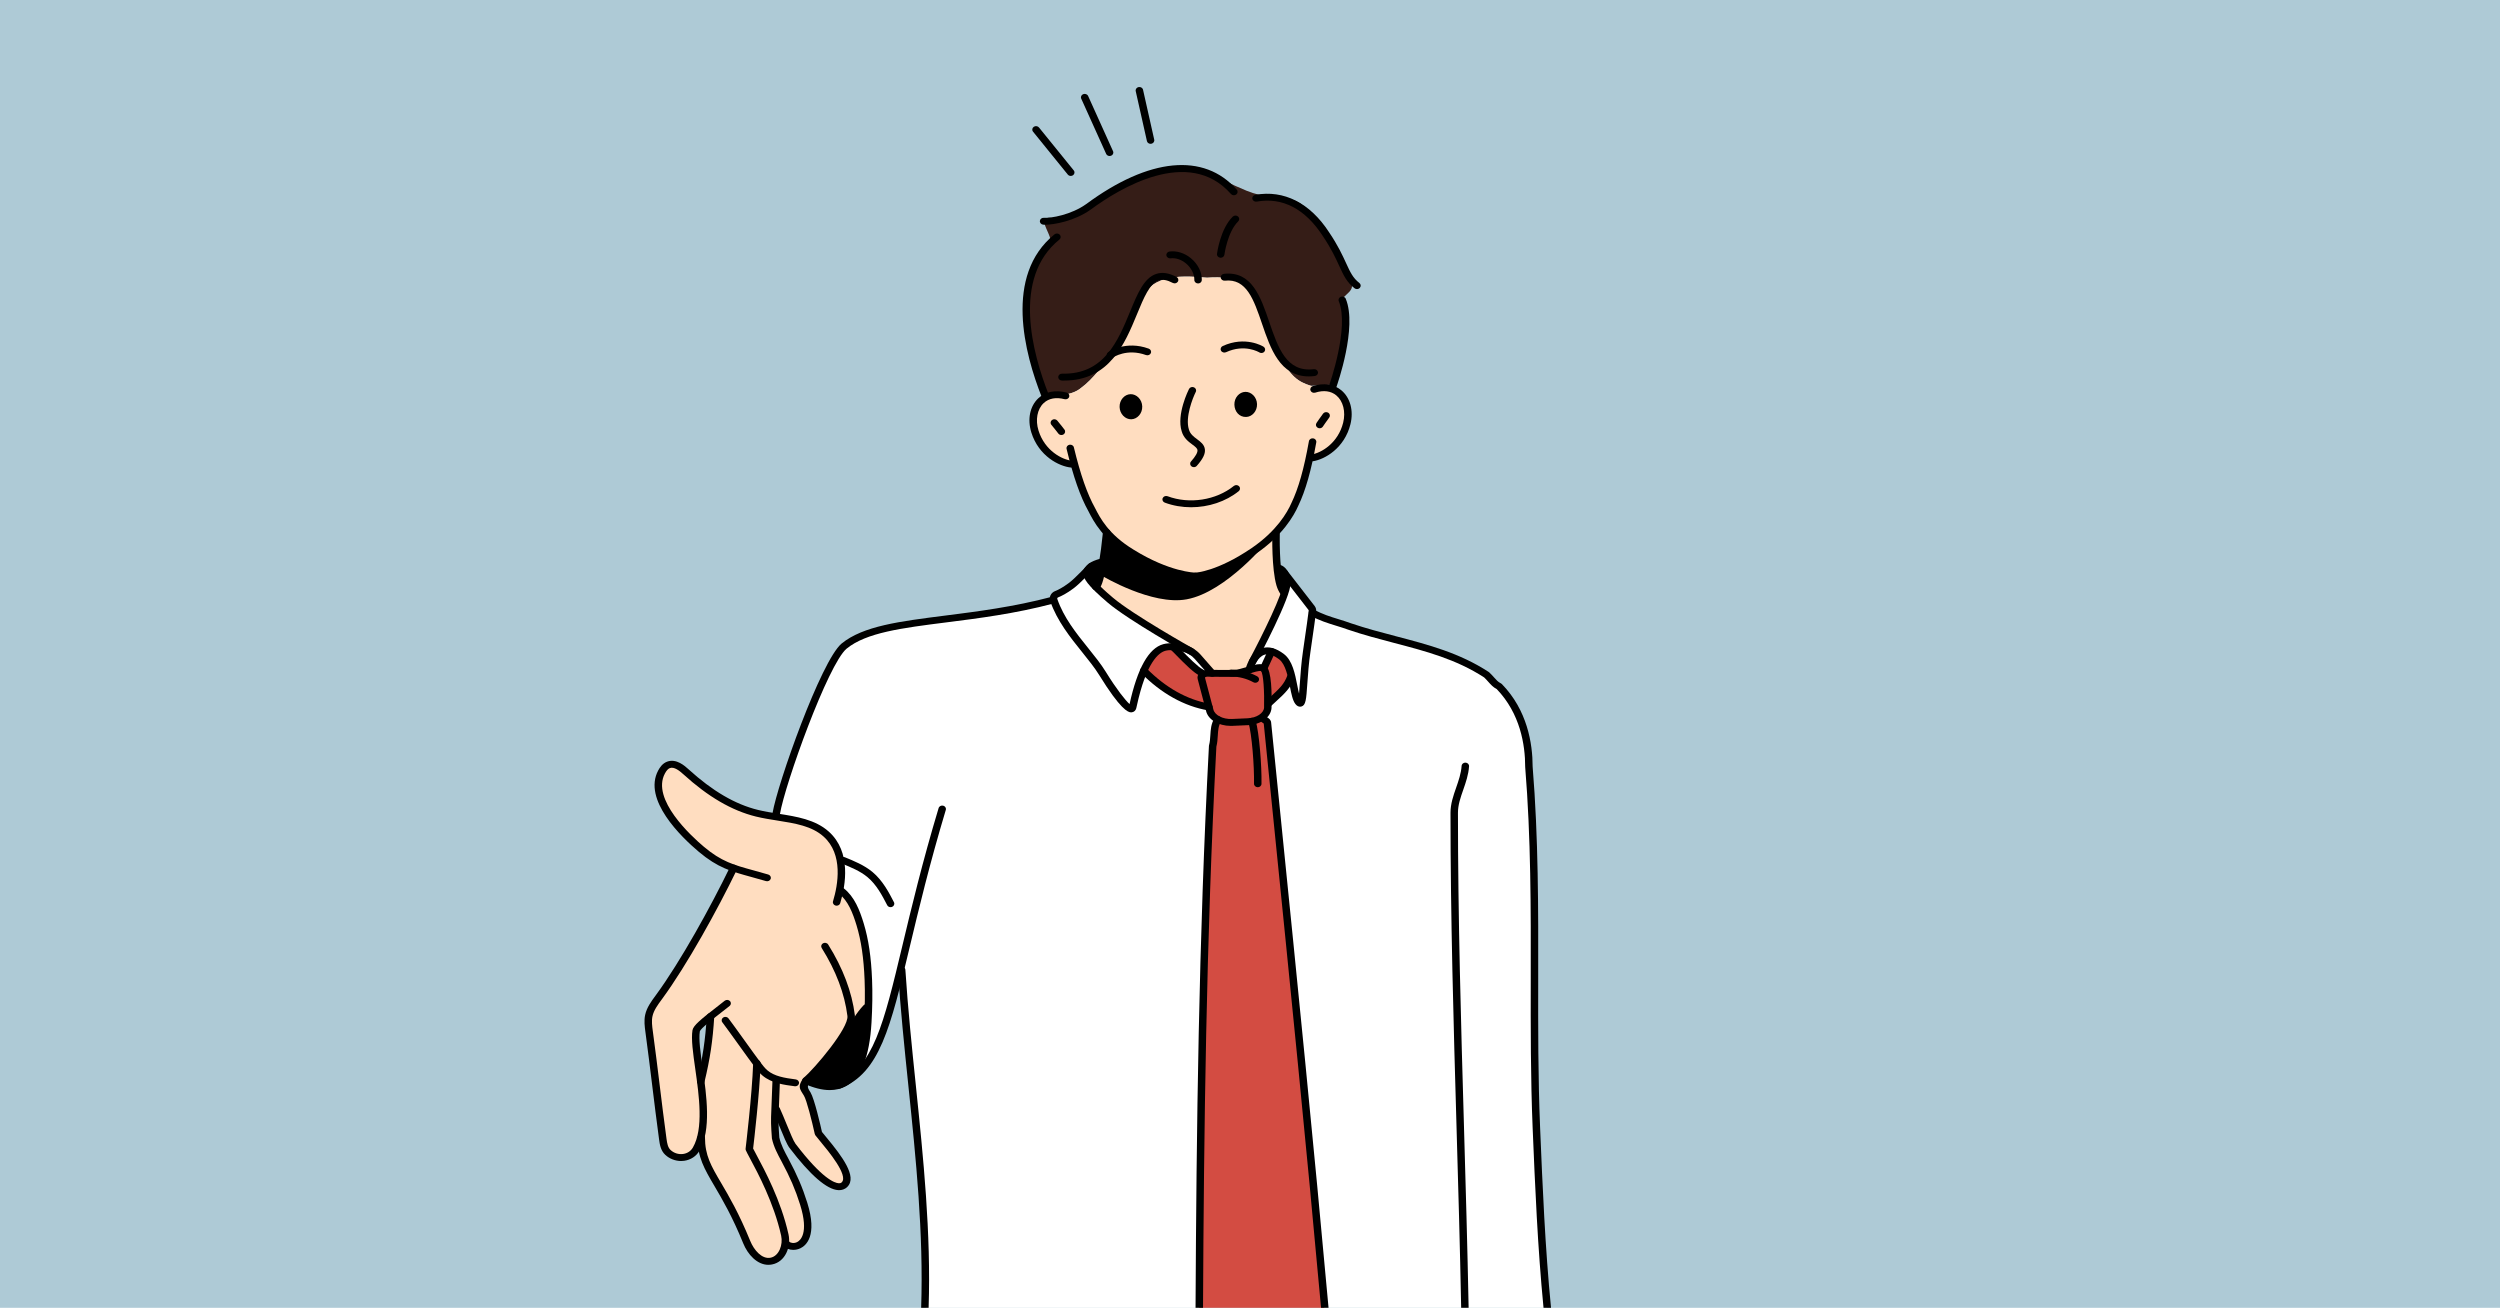 <?xml version="1.0" encoding="UTF-8"?>
<svg id="Layer_2" data-name="Layer 2" xmlns="http://www.w3.org/2000/svg" viewBox="0 0 2745 1435.94">
  <defs>
    <style>
      .cls-1 {
        fill: #fff;
      }

      .cls-2 {
        fill: #d34c42;
      }

      .cls-3 {
        fill: #351d17;
      }

      .cls-4 {
        fill: #aecad6;
      }

      .cls-5 {
        fill: #ffddc0;
      }

      .cls-6 {
        fill-rule: evenodd;
      }
    </style>
  </defs>
  <g id="_Layer_" data-name="&amp;lt;Layer&amp;gt;">
    <rect class="cls-4" width="2745" height="1435.94"/>
    <g>
      <g>
        <path class="cls-1" d="M921.29,980.27c42.45,36.67,27.07,76.77,33.51,121.2,1.35,7.78-3.45,13.7-9.74,18.37-11.53,10.43-16.88,25.68-24.88,38.6,4.24,1.01,8.76,1.41,13.12,.57l-12.22,32.67c36.23-14.5,49.42-53.02,66.44-122.26,.79-.39,1.6-.78,2.42-1.14,3.42,39.9,25.79,269.38,26.55,367.65h300.32c.72-73.69,6.67-638.5,20.48-645.88-6.34-3.06-8.98-8.09-9.99-13.88-29.27-4.83-54.83-18.25-71.73-40.85,28.47-45.51,36.74-18.39,66.95,4.49,1.67-.71,3.77-.63,5.69-.58-.56-1.37-1.18-2.74-1.92-4.07l4.64,4.11c-9.3-9.47-16.56-23.56-30.78-27.25l2.78,2.46c-3.54-1.65-7.24-3-11.04-4.04,2.93,.39,5.63,.86,8.26,1.58-17.15-18.36-45.27-24.5-64.79-39.77,4.42-2.79-10.98-9.59-13.08-12.65-4.52-4.58-9.59-14.25-16.74-13.89,1.98-3.97,3.81-8.24,5.5-12.57l-12.86-11.38s-14.43,15.59-21.73,21.08c-9.01,7.79-14.83,6.88-19.34,12.59-256.07,65.42-226.74-16.58-304.85,238.07l2.25-1.74c-.28,1.54-.52,3.08-.78,4.63,48.3,8.73,80.39,25.82,67.55,83.87Z"/>
        <path class="cls-1" d="M1386.66,733.68c7.11-2.74,5.94-12.94,9.44-18.42,9.7,8.29,19.4,14.41,21.23,27.86-4.32,12.61-16.14,21.54-25.25,31.88,.28,6.05-2.6,10.34-8.5,13.8,20.64,14.54,60.89,594.02,70.4,647.13h244.52c-18.7-184.08-9.06-490.5-17.77-596.99-6.73-33.31-15.38-66.25-30.81-82.36-47.21-45.48-145.88-53.16-208.68-81.87l-.76,.29c.54-4.08,.76-5.97,.76-5.97l-31.16-40.22c-5.16,11.01-5.75,18.3-.55,28.93-11,24.17-26.73,46.62-35.67,71.52,1.44-3.21,3.63-7.03,6.71-9.96-1.15,2.71-3.86,8.59-6.77,10.1l.05-.14c-.51,.71-8.62,7.6-9.48,8.43,8.68-2.36,17.91-6.13,22.27-4.02Z"/>
        <path class="cls-2" d="M1327.31,776.17c1.01,5.79,3.65,10.83,10.05,13.88-13.96,7.27-19.79,572.19-20.53,645.88h137.15c-8.56-45.46-41.13-466.13-57.88-607.82-6.06-51.24-9.32-36.6-12.52-39.32,5.91-3.47,8.78-7.75,8.5-13.8,9.12-10.35,20.93-19.27,25.26-31.88-1.84-13.43-11.55-19.59-21.24-27.86-3.5,5.46-2.34,15.69-9.44,18.42-6.16-2.93-22.56,5.74-31.81,5.71-7.63,.64-22.77-1.09-32.31,.43-30.25-22.95-38.52-49.95-66.95-4.49,16.9,22.6,42.46,36.02,71.73,40.85Z"/>
        <path class="cls-3" d="M1249.9,333.7c13.13-31.77,41.34-31.74,75.46-28.8,68.35-5.08,51.93,41.44,79.79,85.28,11.29,22.99,20.37,29.15,34.06,33.38l25.01-1.2s12.14-37.11,12.81-69.31c.6-7.68-1.32-16.06-2.39-23.7-1.02-6.1,17.13-9.65,6.73-23.94-10.4-14.29-22.92-43.85-33.37-59.67-27.85-42.19-42.14-21.12-79.11-36.25-36.98-15.13-43.91-24.91-70.45-24.21-42.31,.34-90.24,33.79-121.21,52.23-12.2,7.98-29.16-3.83-30.54,5.4-.66,5.38,8,17.42,6.49,22.06-6.99,15.51-24.65,35.14-24.53,65.79,.98,58.99,19.04,106.8,19.05,106.8,9.81-4.85,27.34-1.48,39.47-11.76,23.86-17.24,57.02-71.51,62.73-92.08Z"/>
        <path class="cls-5" d="M1222.31,659.62c2.1,3.06,17.51,9.86,13.08,12.65,15.38,11.33,34.08,18.94,51.43,27.95,15.91,8.26,30.69,17.69,40.69,32.26,10,11.47,34.56,6.97,45.06-1.98,.1-.08,.22-.16,.31-.24,1.22-2.99,2.49-5.91,3.8-8.8,9.83-21.62,22.73-42.14,32.86-63.71-1.85-4.31-3.3-9.52-4.43-15.12-4.85-24.02-3.87-55.36-3.87-55.36,16.63-12.97,38.68-67.69,37.26-83.75,32.95-5.92,50.73-44.21,33.51-70.62-13.86-4.79-24.23-6.68-32.8-9.33-13.69-4.23-22.77-10.39-34.06-33.38-27.86-43.83-11.44-90.36-79.79-85.28-34.11-2.94-62.33-2.97-75.46,28.8-5.71,20.57-38.86,74.84-62.73,92.08-12.13,10.28-29.66,6.91-39.47,11.76-18.94,9.53-11.46,42.15-7.71,46.19,0,0,18.87,20.2,18.87,20.2l21.01,8.65c.57,13.32,25.84,71.99,43.14,80.88,0,0-4.46,20.42-11.96,39.69-1.68,4.33-3.52,8.6-5.5,12.57,7.15-.36,12.22,9.31,16.75,13.89Z"/>
        <path class="cls-5" d="M954.8,1101.48c-1.05-27.63-3.19-55.23-6.4-82.71,0,0-11.72-29.59-27.1-38.49,12.84-58.05-19.25-75.14-67.55-83.87-7.24-1.31-14.83-2.43-22.7-3.48-30.03-7.4-55.76-25.37-77.91-45.51-7.89-8.79-21.73-12.22-26.75,.22-17.15,38.32,41.74,91.43,78.82,105.38-22.05,47.22-54.67,98.78-81.46,141.56-8.97,14.33-12.35,23.88-10.7,40.36,3.83,38.18,10.65,75.95,14.72,115.9,2.26,33.01,38.78,21.54,42.09-1.7,.09,0,.02,0,.11,.01,.15,36.56,21.76,45.49,49.94,114.73,28.47,45.88,43.65,2.71,43.93,2.66,0,0,17.6,6.7,20.33-6.68l2.73-21.33c-5.88-21.34-17.31-49.69-17.31-49.69-4.43-6.38-17.43-36.74-17.21-36.36l-1.33-32.8,17.74,36.29c2.54,4.4,15.39,21.49,15.39,21.49,32.49,31.92,41.99,24.34,43.22,23.11,11.75-11.71-22.17-47.2-28.75-56.19-.51-1.68-8.19-39.62-14.76-47.05l-.26,2.56c-.4-1.37-.64-2.76-.65-4.16,.25,.49,.54,1.01,.9,1.59-1.54-11.71,10.54-15.76,19.97-21.32,7.08-4.47,12.07-10.7,16.32-17.57,8-12.92,13.35-28.16,24.88-38.6,6.29-4.66,11.09-10.59,9.73-18.37Zm-174.99,17.92c-.45,.61-.95,1.18-1.44,1.76,.73,1.81,.32,4.39,.18,6.07-.49,5.95-1.58,11.87-2.37,17.79-1.27,9.51-1.46,19.21-4.37,28.48-.37,1.19-2.28,1.22-2.64,0-3.21-10.98-2.81-22.45-4.1-33.69-.4-3.48-.57-6.87,1.5-9.97,1.34-2.01,3.22-3.61,4.99-5.29,1.3-1.24,2.54-2.53,3.73-3.85,.07-.33,.32-.61,.66-.79,.51-.6,1.04-1.17,1.5-1.8,.99-1.34,3.35-.07,2.36,1.27Z"/>
      </g>
      <g>
        <path d="M1203.11,648.09c-2.27,0-4.1-1.7-4.1-3.79,0-1.5,.95-2.8,2.32-3.41,3.05-4.86,7.37-32.78,9.72-56.75,.2-2.08,2.21-3.63,4.45-3.43,2.26,.19,3.92,2.03,3.71,4.11-6.2,63.27-12.4,63.27-16.11,63.27Z"/>
        <path d="M1409.93,654.8c-1.35,0-2.66-.61-3.45-1.74-2.21-3.16-3.85-6.56-4.89-10.09-5.43-18.49-4.61-55.01-4.58-56.56,.05-2.09,2-3.81,4.19-3.7,2.26,.05,4.06,1.78,4.01,3.87-.01,.37-.83,36.97,4.29,54.41,.82,2.78,2.12,5.46,3.87,7.97,1.23,1.76,.68,4.1-1.23,5.24-.69,.41-1.46,.6-2.22,.6Z"/>
        <path d="M1312.18,636.3c-1.21,0-29.95-.33-71.95-26.41-29.44-17.83-39.3-37.13-45.19-48.66-8.91-15.97-16.54-37.73-23.94-68.38-.49-2.04,.9-4.07,3.11-4.52,2.21-.46,4.4,.83,4.9,2.87,7.25,30,14.65,51.19,23.29,66.68,5.58,10.93,14.83,29.02,42.37,45.71,39.75,24.68,67.16,25.14,67.43,25.15,2.26,.01,4.09,1.72,4.08,3.8-.01,2.09-1.84,3.77-4.1,3.77Z"/>
        <path d="M1313,636.28c-2.21,0-4.03-1.63-4.1-3.68-.06-2.09,1.71-3.83,3.97-3.89,.41-.02,23.69-1.21,61.57-27,27.23-18.61,38.96-38.92,43.53-49.36,7.73-16.04,13.83-37.59,19.22-67.92,.37-2.07,2.5-3.47,4.71-3.12,2.24,.34,3.75,2.29,3.38,4.35-5.51,30.99-11.79,53.12-19.77,69.65-4.84,11.06-17.35,32.78-46.21,52.5-40.4,27.49-65.16,28.45-66.2,28.47-.04,0-.08,0-.12,0Z"/>
        <path d="M1176.47,513.4c-.14,0-.29,0-.43-.02-13.1-1.27-35.52-12.55-43.61-38.45-4.56-14.59-1.6-29.03,7.73-37.7,7.73-7.19,18.73-9.38,30.97-6.2,2.18,.57,3.45,2.66,2.84,4.67-.61,2.01-2.88,3.19-5.06,2.62-9.38-2.44-17.31-.97-22.93,4.25-7.12,6.62-9.34,18.49-5.67,30.26,6.92,22.15,26.11,32.01,36.58,33.02,2.25,.22,3.89,2.08,3.65,4.16-.22,1.95-2,3.39-4.07,3.39Z"/>
        <path d="M1165.42,477.66c-1.29,0-2.55-.56-3.35-1.6-.05-.07-5.15-6.71-7.63-9.59-1.41-1.64-1.12-4.02,.66-5.32,1.78-1.3,4.35-1.03,5.76,.61,2.62,3.05,7.69,9.65,7.91,9.93,1.31,1.71,.87,4.07-.98,5.28-.72,.47-1.55,.7-2.37,.7Z"/>
        <path d="M1440.95,506.47c-1.98,0-3.72-1.32-4.04-3.18-.36-2.07,1.16-4.01,3.39-4.35,10.39-1.56,28.95-12.41,34.5-34.88,2.95-11.94,0-23.68-7.51-29.91-5.93-4.92-13.94-5.97-23.15-3.04-2.14,.68-4.47-.37-5.21-2.35-.74-1.98,.4-4.13,2.54-4.81,12.03-3.82,23.14-2.2,31.3,4.57,9.84,8.17,13.68,22.43,10.03,37.23-6.49,26.29-28.18,38.73-41.18,40.68-.22,.03-.44,.05-.66,.05Z"/>
        <path d="M1448.97,470.24c-.74,0-1.5-.19-2.17-.58-1.92-1.11-2.5-3.45-1.3-5.22,.2-.29,4.85-7.15,7.28-10.33,1.31-1.71,3.87-2.12,5.72-.91,1.85,1.21,2.29,3.57,.99,5.28-2.3,3.01-6.99,9.91-7.03,9.98-.78,1.15-2.11,1.78-3.48,1.78Z"/>
        <path d="M1310.88,512.94c-.91,0-1.83-.28-2.6-.86-1.75-1.33-2.01-3.71-.58-5.33,5.02-5.67,7.42-9.88,7.12-12.53-.23-2.01-2.28-3.63-5.62-6.11-4.3-3.2-9.65-7.17-11.71-14.56-5.87-18.46,7.46-45.3,8.03-46.43,.96-1.9,3.39-2.72,5.45-1.84,2.05,.88,2.94,3.14,1.99,5.03-3.52,7-11.75,28.05-7.56,41.23,1.42,5.07,5.07,7.79,8.94,10.67,3.96,2.94,8.05,5.98,8.64,11.23,.56,4.93-2.2,10.51-8.93,18.11-.81,.91-1.99,1.39-3.18,1.39Z"/>
        <path d="M1219.26,393.47c-1.25,0-2.48-.52-3.28-1.51-1.36-1.67-1.01-4.03,.79-5.29,.77-.54,19.19-13.12,44.54-3.87,2.11,.77,3.14,2.97,2.31,4.92-.83,1.95-3.21,2.9-5.32,2.13-20.93-7.65-35.95,2.43-36.58,2.87-.74,.51-1.6,.75-2.45,.75Z"/>
        <path d="M1385.03,387.6c-.78,0-1.57-.21-2.27-.64-.68-.41-16.23-9.61-36.57-.23-2.02,.93-4.49,.18-5.5-1.7-1.01-1.87-.19-4.15,1.84-5.08,24.76-11.41,43.99,.21,44.79,.71,1.88,1.17,2.38,3.52,1.12,5.26-.79,1.09-2.09,1.67-3.41,1.67Z"/>
        <path class="cls-6" d="M1215.14,584.48s55.54,47.58,98.68,47.22c33.19-.1,79.3-38.87,79.3-38.87,0,0-46.37,57.16-90.11,65.21-37.95,7.12-92.49-25.55-92.49-25.55l4.63-48.01Z"/>
        <path d="M1489.92,317.41c-.92,0-1.86-.29-2.62-.88-8.59-6.61-12.05-14.15-16.84-24.59-3.88-8.47-8.72-19-18.11-32.9-19.29-29.75-44.34-42.76-72.45-37.67-2.19,.41-4.38-.94-4.81-2.99-.44-2.05,1.01-4.04,3.24-4.45,31.36-5.68,60.14,8.94,81.03,41.15,9.7,14.35,14.67,25.19,18.67,33.9,4.5,9.81,7.48,16.29,14.54,21.73,1.74,1.34,1.98,3.73,.53,5.33-.81,.9-1.98,1.36-3.15,1.36Z"/>
        <path d="M1463.43,427.7c-.42,0-.86-.06-1.28-.19-2.15-.65-3.32-2.8-2.61-4.78,.22-.63,22.32-63.29,10.44-92-.81-1.95,.25-4.14,2.37-4.89,2.11-.74,4.48,.23,5.29,2.19,12.92,31.23-9.36,94.41-10.31,97.08-.57,1.59-2.17,2.6-3.9,2.6Z"/>
        <path d="M1147.39,246.76c-.67,0-1.27-.02-1.81-.05-2.26-.15-3.96-1.96-3.8-4.05,.16-2.09,2.07-3.67,4.38-3.51,8.07,.51,30.03-3.34,46.5-15.08,69.05-50.96,129.33-56.75,165.33-15.83,1.43,1.62,1.16,4.01-.6,5.33-1.76,1.32-4.34,1.07-5.77-.55-46.49-52.84-123.12-5.71-153.9,17.02-18.08,12.89-40.74,16.73-50.34,16.73Z"/>
        <path d="M1437.05,413.29c-31.63,0-42.05-30.54-51.31-57.68-9.16-26.83-17.06-49.99-40.83-47.44-2.21,.25-4.28-1.24-4.55-3.32-.26-2.08,1.35-3.96,3.6-4.2,30.43-3.29,40.21,25.16,49.61,52.68,9.77,28.63,19.01,55.67,48.97,52.04,2.25-.26,4.3,1.19,4.6,3.26,.29,2.07-1.29,3.98-3.53,4.25-2.28,.28-4.46,.41-6.55,.41Z"/>
        <path d="M1168.29,417.89c-.77,0-1.55,0-2.34-.03-2.26-.06-4.05-1.8-3.99-3.89,.06-2.09,1.91-3.79,4.21-3.69,46.04,1.14,61.28-35.7,74.69-68.21,8.16-19.78,15.21-36.86,28.65-41.31,6.62-2.19,13.9-1.11,22.26,3.3,1.97,1.04,2.65,3.35,1.53,5.17-1.12,1.82-3.63,2.45-5.6,1.41-6.15-3.25-11.2-4.15-15.43-2.75-9.88,3.27-16.31,18.84-23.75,36.87-13.47,32.63-30.18,73.11-80.24,73.11Z"/>
        <path d="M1147.61,438.28c-1.67,0-3.25-.95-3.85-2.49-18.7-47.3-41.74-133.38,14.06-178.47,1.7-1.38,4.29-1.22,5.79,.36,1.49,1.57,1.32,3.97-.39,5.35-52.11,42.11-29.73,124.69-11.75,170.17,.78,1.97-.32,4.14-2.45,4.86-.46,.16-.94,.23-1.41,.23Z"/>
        <path d="M1340.33,283.01c-.16,0-.32,0-.49-.03-2.25-.25-3.86-2.13-3.59-4.21,.14-1.12,3.66-27.54,17.33-40.9,1.56-1.52,4.15-1.59,5.8-.15,1.65,1.44,1.72,3.83,.16,5.36-11.79,11.53-15.11,36.34-15.14,36.59-.25,1.92-2.02,3.34-4.07,3.34Z"/>
        <path d="M1315.48,311.25c-2.37-.05-4.16-1.79-4.1-3.88,.17-6.35-3.37-13.31-9.23-18.17-5.09-4.21-11.23-6.23-16.84-5.54-2.22,.27-4.31-1.18-4.61-3.25-.3-2.07,1.28-3.98,3.52-4.26,8-.99,16.53,1.71,23.41,7.41,7.71,6.39,12.18,15.36,11.96,23.99-.06,2.06-1.88,3.7-4.1,3.7Z"/>
        <path class="cls-6" d="M1229.31,446.91c-.24-7.66,5.38-13.94,12.01-14.11,6.63-.17,12.63,5.8,12.86,13.46,.23,7.66-5.38,13.94-12.01,14.11-6.63,.17-12.62-5.8-12.86-13.46Z"/>
        <path class="cls-6" d="M1355.36,444.37c-.23-7.66,5.38-13.94,12.01-14.11,6.63-.17,12.62,5.8,12.86,13.46,.23,7.66-5.38,13.94-12.01,14.11-7.46,.2-12.62-5.8-12.86-13.46Z"/>
        <path d="M1308.29,719.28c-.73,0-1.46-.18-2.13-.55-2.72-1.53-67.01-37.62-89.69-56.88-22.7-19.29-27.22-26.88-27.16-32.88,.05-4.65,3.21-7.62,6.17-10.03,5.56-4.54,19.24-7.09,20.79-7.36,2.22-.39,4.37,.95,4.8,3,.43,2.05-1.02,4.04-3.25,4.44-4.98,.89-13.97,3.2-16.91,5.6-2.53,2.07-3.38,3.18-3.4,4.43-.07,6.35,18.43,22.07,24.51,27.23,22.08,18.75,87.73,55.61,88.39,55.98,1.94,1.09,2.55,3.41,1.38,5.2-.77,1.17-2.12,1.82-3.51,1.82Z"/>
        <path d="M852.28,897.3c-.21,0-.42-.02-.63-.04-2.24-.32-3.78-2.25-3.43-4.32,5.32-32.07,53.28-167.39,75.83-186.3,23.61-19.31,63.52-24.37,114.05-30.78,35.09-4.45,74.86-9.49,116.22-20.44,2.18-.57,4.45,.59,5.07,2.6,.62,2.01-.64,4.11-2.81,4.68-41.93,11.09-82.01,16.18-117.37,20.66-49.15,6.23-87.97,11.16-109.69,28.91-20.2,16.94-67.64,148.35-73.19,181.81-.31,1.87-2.06,3.21-4.05,3.21Z"/>
        <path d="M1241.89,782.17c-3.24,0-11.61-3.09-34.94-40.92-4.97-8.06-11.6-16.31-18.63-25.05-12.97-16.14-27.68-34.44-35.2-56.2-1.54-4.46,.8-9.2,5.44-11.02,3.11-1.22,8.3-3.79,15.31-9.06,6.93-5.21,21.06-20.45,21.21-20.6,1.47-1.59,4.07-1.78,5.78-.42,1.72,1.36,1.92,3.75,.45,5.34-.6,.65-14.76,15.91-22.26,21.55-7.76,5.84-13.68,8.75-17.29,10.16-.72,.28-1.08,1.03-.83,1.75,7.1,20.56,20.76,37.56,33.97,53.99,7.17,8.92,13.95,17.35,19.16,25.81,12.17,19.73,21.63,31.49,26.2,35.58,8.63-39.32,21.06-61.45,36.97-65.77,5.99-1.62,13.72-1.36,22.97,.79,7.03,1.63,13.44,5.44,18.07,10.7l15.97,18.19c1.43,1.62,1.16,4.01-.6,5.33-1.76,1.32-4.34,1.07-5.77-.56l-15.97-18.19c-3.51-4-8.38-6.89-13.7-8.13-7.7-1.79-14.14-2.09-18.65-.87-7.22,1.96-20.89,12.44-31.36,60.57-.25,1.16-.44,2.02-.57,2.5-.62,2.47-2.42,4.13-4.81,4.45-.25,.03-.55,.07-.93,.07Z"/>
        <path d="M1375.24,730.27c-.61,0-1.23-.13-1.81-.39-2.03-.93-2.87-3.2-1.87-5.07,15.12-28.33,37.5-74.11,37.22-84.1-.32-11.1-5.09-13-5.14-13.02-2.18-.57-3.35-2.63-2.74-4.65,.62-2.02,2.99-3.16,5.16-2.59,1.07,.28,10.44,3.2,10.92,20.05,.43,15.05-34.11,80.26-38.05,87.65-.72,1.34-2.17,2.11-3.68,2.11Z"/>
        <path d="M1427.48,775.94c-1.43,0-3.34-.58-5.16-2.95-3-3.91-4.38-10.97-5.99-19.15-2.14-10.91-4.81-24.49-11.74-29.79-6.29-4.81-11.72-6.54-16.15-5.16-7.6,2.38-11.88,13.5-12.88,17.59-.5,2.04-2.69,3.32-4.91,2.85-2.21-.47-3.59-2.5-3.09-4.54,.19-.77,4.8-18.86,18.25-23.08,7.32-2.3,15.39-.11,24.02,6.5,9.23,7.07,12.07,21.52,14.57,34.28,.62,3.17,1.25,6.39,1.95,9.16,.35-3.58,.65-7.88,.93-11.92,.69-9.86,1.54-22.14,3.4-34.75,3.85-26.04,5.67-39.91,6.27-44.66,.02-.17-.02-.34-.14-.48l-30.07-38.81c-1.32-1.7-.89-4.07,.95-5.28,1.84-1.22,4.4-.83,5.72,.88l30.07,38.81c1.3,1.68,1.88,3.73,1.62,5.78-.6,4.77-2.42,18.7-6.28,44.81-1.83,12.34-2.67,24.47-3.35,34.21-1.26,18.14-1.68,24.26-6.64,25.55-.37,.1-.83,.17-1.35,.17Z"/>
        <path d="M1307.81,556.96c-9.87,0-19.73-1.66-28.91-5.09-2.1-.79-3.11-2.99-2.26-4.93,.85-1.94,3.24-2.87,5.34-2.09,24.01,8.98,53.26,4.44,72.78-11.29,1.71-1.38,4.3-1.21,5.79,.36,1.49,1.58,1.31,3.97-.39,5.35-14.34,11.55-33.37,17.69-52.34,17.69Z"/>
        <path d="M1327.35,780.07c-.25,0-.49-.02-.74-.06-26.17-4.42-51.68-18.64-73.78-41.12-1.52-1.55-1.4-3.95,.28-5.35,1.68-1.4,4.27-1.29,5.79,.26,20.88,21.24,44.8,34.65,69.18,38.76,2.23,.38,3.71,2.35,3.3,4.41-.36,1.83-2.09,3.11-4.03,3.11Z"/>
        <path d="M1393.11,775.94c-1.05,0-2.09-.37-2.89-1.1-1.6-1.48-1.61-3.87-.01-5.36,1.52-1.42,2.96-2.73,4.32-3.98,10.26-9.41,15.41-14.14,18.93-23.62,.74-1.98,3.06-3.04,5.21-2.35,2.14,.68,3.28,2.83,2.55,4.81-4.14,11.15-10.46,16.94-20.91,26.53-1.35,1.24-2.77,2.55-4.29,3.95-.8,.74-1.85,1.11-2.9,1.11Z"/>
        <path d="M1351.33,797.03c-13.58,0-25.09-6.99-27.15-16.73l-9.11-34.64c-.59-2.25,0-4.62,1.64-6.5,2.09-2.41,5.63-3.7,9.42-3.75,7.79,.13,21.87,.33,28.62,.18,3.91-.09,9.1-1.67,14.12-3.2,8.36-2.55,16.25-4.94,21.15-1.24,6.3,4.78,6.54,30.96,6.12,46.14-.63,10.21-11.7,18.3-25.76,18.93l-17.27,.77c-.6,.03-1.19,.04-1.78,.04Zm-25.44-54.04c-1.71,0-2.73,.72-2.85,1.02l9.16,34.68c1.39,6.55,10.38,11.16,20.52,10.74l17.27-.77c9.69-.43,17.58-5.56,17.96-11.67,.46-16.91-.74-37.14-3.28-40.1-1.26-.93-9.34,1.52-13.23,2.71-5.59,1.7-11.37,3.46-16.5,3.58-6.92,.15-21.11-.05-28.96-.18-.03,0-.07,0-.1,0Z"/>
        <path d="M1387.41,737.88c-.53,0-1.08-.1-1.6-.3-2.08-.82-3.05-3.04-2.16-4.97l8.68-18.83c.89-1.92,3.28-2.83,5.38-2,2.08,.82,3.05,3.04,2.17,4.97l-8.68,18.83c-.66,1.44-2.18,2.3-3.78,2.3Z"/>
        <path d="M1318.94,742.19c-.62,0-1.25-.13-1.85-.41-6.1-2.84-15.51-12.15-25.43-22.26-2.63-2.68-5.11-5.21-6.01-5.94-1.7-1.38-1.87-3.78-.37-5.35,1.5-1.57,4.09-1.72,5.79-.34,1.19,.97,3.21,3.01,6.67,6.54,6.22,6.34,17.8,18.14,23.05,20.59,2.02,.94,2.83,3.22,1.81,5.09-.72,1.32-2.17,2.08-3.66,2.08Z"/>
        <path d="M1387.13,794.16c.16,.1,.32,.2,.46,.29,3.46,34.36,6.92,68.6,10.37,102.73,18.68,184.82,36.33,359.41,52.55,538.75h8.23c-16.24-179.59-33.91-354.4-52.62-539.45-3.45-34.13-6.91-68.37-10.37-102.73-.09-3.3-2.46-4.84-3.88-5.78-.72-.47-1.35-.88-1.88-1.53-1.36-1.67-3.93-2.01-5.74-.75-1.81,1.26-2.18,3.63-.82,5.3,1.3,1.6,2.68,2.51,3.69,3.17Z"/>
        <path d="M1320.92,1435.94c.97-194.23,3.43-403.26,14.67-616.18,1.07-4.15,1.32-8.16,1.55-12.05,.36-5.92,.66-11.04,3.69-15.71,1.16-1.8,.53-4.12-1.42-5.19-1.94-1.07-4.46-.49-5.62,1.31-4.06,6.27-4.46,12.83-4.84,19.17-.23,3.82-.45,7.43-1.42,11-.07,.24-.1,.49-.12,.73-11.26,213.2-13.72,422.47-14.7,616.91h8.2Z"/>
        <path d="M1381.02,864.38c-2.33-.03-4.14-1.76-4.1-3.85,.33-19.65-2.35-54.2-6.18-67.63-.58-2.02,.73-4.1,2.92-4.63,2.2-.54,4.44,.67,5.01,2.7,3.99,13.99,6.8,49.56,6.45,69.69-.03,2.07-1.86,3.73-4.1,3.73Z"/>
        <path d="M921.09,1195.48c-1.59,0-3.1-.85-3.77-2.28-.9-1.92,.05-4.15,2.13-4.98,39.34-15.74,50.75-63.51,71.45-150.21,9.68-40.54,21.73-91,39.7-150.74,.61-2.02,2.88-3.19,5.05-2.64,2.18,.56,3.46,2.65,2.85,4.66-17.91,59.54-29.93,109.89-39.59,150.35-21.29,89.14-33.01,138.24-76.2,155.53-.53,.21-1.08,.31-1.63,.31Z"/>
        <path d="M1439.1,676.04c9.29,5.24,18.76,8.16,27.91,10.98,4.39,1.35,8.94,2.75,13.46,4.42,16.83,5.73,33.78,10.17,50.17,14.47,35.01,9.18,68.07,17.85,98.97,37.91,1.69,1.59,3.12,3.2,4.51,4.76,2.75,3.08,5.35,6.01,9.25,8,25.83,26.87,31.28,61.21,31.28,85.36,0,.1,0,.19,.01,.29,6.37,77.94,6.23,156.2,6.1,231.88-.09,53.92-.19,109.68,2.09,164.46,2.68,64.36,5.46,130.91,11.94,197.36h8.23c-6.52-66.49-9.29-133.17-11.98-197.65-2.27-54.63-2.18-110.31-2.09-164.16,.13-75.78,.27-154.14-6.11-232.33-.02-25.62-5.92-62.11-33.86-90.78-.34-.35-.76-.64-1.22-.85-2.75-1.27-4.77-3.53-7.31-6.39-1.51-1.69-3.21-3.61-5.29-5.53-.17-.15-.34-.29-.53-.42-32.12-20.94-65.95-29.81-101.75-39.2-16.24-4.26-33.04-8.66-49.47-14.25-4.64-1.71-9.3-3.15-13.81-4.54-9.12-2.81-17.73-5.46-26.23-10.26-1.93-1.09-4.46-.53-5.64,1.26-1.18,1.79-.57,4.12,1.36,5.21Z"/>
        <path d="M1011.42,1435.94h8.2c2.73-81.98-5.78-164.31-14.01-243.95-4.32-41.75-8.78-84.92-11.51-127.19-.14-2.09-2.1-3.7-4.34-3.55-2.26,.12-3.99,1.92-3.85,4.01,2.74,42.4,7.21,85.64,11.54,127.45,8.22,79.48,16.71,161.65,13.98,243.23Z"/>
        <path d="M1604.34,1435.94h8.21c-1.29-66.81-3.23-134.16-5.11-199.3-3.25-112.57-6.61-228.97-6.61-344.19,0-8.63,2.82-16.72,5.81-25.28,2.83-8.1,5.75-16.48,6.39-25.79,.14-2.09-1.57-3.89-3.83-4.02-2.22-.14-4.21,1.45-4.35,3.54-.57,8.37-3.34,16.29-6.01,23.95-3.05,8.74-6.2,17.78-6.2,27.6,0,115.32,3.36,231.77,6.61,344.39,1.88,65.08,3.82,132.37,5.11,199.1Z"/>
        <path d="M918.6,994.46c-.37,0-.74-.04-1.11-.14-2.18-.56-3.46-2.65-2.85-4.67,5.5-18.18,11.46-51.59-10.38-71.12-12.97-11.6-31.32-14.5-50.75-17.57-7.8-1.23-15.86-2.51-23.52-4.39-26.42-6.5-52.5-21.7-79.73-46.47-4.1-3.73-10.08-8.5-14.71-6.76-1.95,.73-3.7,2.62-5.49,5.96-15.19,28.32,28.81,68.64,42.66,80.32,19.42,16.39,32.83,20.07,55.04,26.16,4.85,1.33,10.06,2.76,15.78,4.45,2.16,.64,3.35,2.77,2.66,4.76-.69,2-3,3.1-5.16,2.45-5.65-1.67-10.81-3.09-15.61-4.4-22.53-6.19-37.42-10.27-58.23-27.83-19.12-16.13-61.73-57.12-44.48-89.28,1.72-3.21,4.61-7.7,9.77-9.62,10.16-3.78,19.53,4.75,23.53,8.39,26.19,23.82,51.08,38.39,76.09,44.55,7.31,1.8,15.18,3.04,22.8,4.25,19.8,3.13,40.28,6.37,55.07,19.59,24.89,22.26,18.56,58.8,12.58,78.6-.51,1.67-2.15,2.77-3.95,2.77Z"/>
        <path d="M747.83,1274.78c-6.36,0-12.65-2.4-17.32-6.72-5.2-4.8-6.13-11.72-6.82-16.77-2.91-21.49-5.25-40.61-7.52-59.1-2.26-18.47-4.6-37.56-7.5-59.01-.79-5.84-1.69-12.46-.27-18.93,1.74-7.94,6.58-14.53,11.26-20.9l.67-.92c26.88-36.68,60.26-97.18,81.42-140.87,.92-1.91,3.35-2.77,5.42-1.91,2.07,.85,2.99,3.1,2.07,5-21.3,43.99-54.95,104.97-82.11,142.02l-.68,.93c-4.23,5.75-8.6,11.7-10.01,18.15-1.16,5.26-.38,10.97,.36,16.49,2.91,21.49,5.25,40.61,7.52,59.1,2.26,18.47,4.6,37.57,7.5,59.01,.7,5.14,1.51,9.62,4.48,12.36,3.73,3.45,8.72,5.02,13.71,4.35,4.68-.64,8.51-3.16,10.78-7.09,11.93-20.63,6.77-57.03,2.62-86.28-2.49-17.53-4.64-32.67-3.07-42.48,.84-5.22,9.47-12.15,25.94-24.97,3.15-2.45,6.35-4.94,9.45-7.42,1.71-1.37,4.3-1.19,5.78,.39,1.48,1.58,1.29,3.98-.43,5.34-3.13,2.49-6.36,5.01-9.53,7.47-9.37,7.29-22.19,17.27-23.13,20.36-1.39,8.69,.69,23.34,3.1,40.31,4.3,30.32,9.66,68.06-3.52,90.84-3.48,6.01-9.61,10.03-16.81,11.02-1.13,.15-2.26,.23-3.39,.23Z"/>
        <path d="M843.73,1388.78c-12.44,0-22.68-11.34-27.66-23.58-12.13-29.8-22.88-48.09-31.52-62.79-11.25-19.14-18.69-31.78-18.69-53.65,0-2.09,1.84-3.79,4.1-3.79s4.1,1.7,4.1,3.79c0,19.94,6.66,31.27,17.69,50.03,8.76,14.9,19.67,33.45,32,63.74,4.13,10.15,12.84,20.24,22.25,18.45,9.38-1.79,13.92-14.27,11.71-24.23-7.99-35.97-25.69-68.94-34.19-84.78-2.23-4.15-3.84-7.15-4.6-8.95-.24-.57-.33-1.19-.26-1.81,.07-.58,7.11-58.75,8.31-93.81,.07-2.09,1.97-3.82,4.23-3.67,2.26,.06,4.04,1.81,3.97,3.9-1.12,32.85-7.3,85.61-8.24,93.44,.79,1.65,2.21,4.3,3.94,7.52,8.66,16.13,26.68,49.68,34.88,86.62,3.06,13.77-3.48,30.38-18.08,33.17-1.33,.25-2.64,.38-3.93,.38Z"/>
        <path d="M921.33,1306.8c-.31,0-.6,0-.88-.03-12.62-.7-30.7-16.38-53.72-46.6-2.7-3.54-6.4-12.59-10.7-23.07-2.47-6.03-5.03-12.27-7.43-17.52-.88-1.93,.09-4.15,2.18-4.96,2.09-.81,4.49,.09,5.37,2.02,2.46,5.38,5.05,11.69,7.55,17.79,3.75,9.16,7.63,18.63,9.73,21.39,29.26,38.41,42.97,43.14,47.51,43.39,2.15,.15,2.95-.7,3.33-1.09,7.53-7.5-15.03-34.62-23.53-44.82-2.4-2.89-4.3-5.17-5.49-6.79-.3-.41-.52-.88-.62-1.37-3.11-14.16-8.85-37.05-11.89-42.07-.59-.97-1.12-1.81-1.59-2.55-3.88-6.09-4.36-8.45,.25-15.88,1.13-1.81,3.64-2.44,5.6-1.4,1.97,1.04,2.65,3.36,1.52,5.17q-2.74,4.42-.29,8.27c.5,.78,1.06,1.66,1.68,2.69,4.41,7.27,11.23,37.32,12.6,43.49,1.1,1.43,2.81,3.48,4.75,5.82,17.07,20.51,34.34,43.32,23.16,54.46-2.88,2.95-6.38,3.65-9.08,3.65Z"/>
        <path d="M871.08,1372.39c-4.54,0-8.59-1.74-10.8-4.28-1.42-1.63-1.13-4.02,.63-5.33,1.77-1.31,4.35-1.05,5.77,.58,1.17,1.35,4.95,2.19,8.45,.51,3.32-1.59,13.37-9.26,3.41-41.12-5.09-16.27-11-30.04-20.4-47.5-4.23-7.85-8.6-15.97-10.53-25.01-.03-.15-.05-.3-.07-.45-.05-.63-1.27-15.62-.9-23.43,.35-7.58,.56-13.75,.76-19.92,.21-6.22,.41-12.44,.77-20.08,.1-2.09,1.99-3.71,4.27-3.62,2.26,.09,4.02,1.86,3.92,3.95-.36,7.6-.56,13.79-.76,19.98-.2,6.2-.41,12.41-.77,20.02-.32,6.87,.71,20.39,.86,22.3,1.74,7.96,5.82,15.54,9.78,22.88,9.63,17.9,15.7,32.03,20.93,48.77,11.37,36.37-1.46,47.05-7.51,49.94-2.61,1.25-5.29,1.79-7.83,1.79Z"/>
        <path d="M873.23,1192.75c-.19,0-.38-.01-.57-.04-11.32-1.46-25.41-3.27-35.48-11.78-3.49-2.95-6.13-6.41-8.68-9.75-3.45-4.51-10.73-14.64-17.76-24.43-7.01-9.75-14.25-19.83-17.63-24.26-1.31-1.71-.86-4.07,.99-5.28,1.85-1.21,4.41-.8,5.72,.91,3.45,4.51,10.73,14.64,17.76,24.43,7.01,9.75,14.25,19.83,17.63,24.26,2.3,3.01,4.68,6.13,7.52,8.53,7.58,6.4,18.56,8.26,31.07,9.87,2.24,.29,3.81,2.2,3.5,4.27-.29,1.89-2.04,3.27-4.06,3.27Z"/>
        <path d="M911.06,1196.91c-8.32,0-17.65-2.33-27.9-6.98-1.21-.55-2.05-1.61-2.25-2.85-.2-1.23,.27-2.48,1.26-3.33,12.57-10.83,49.96-55.01,48.3-68.23-3.07-24.49-12.57-49.61-28.24-74.63-1.13-1.81-.46-4.13,1.5-5.18,1.96-1.05,4.47-.43,5.6,1.38,16.23,25.93,26.09,52.03,29.29,77.55,2.06,16.45-32.53,56.45-46.66,70.64,13.26,5.07,24.19,5.35,32.54,.83,14.05-7.61,22.2-29.04,24.22-63.7,.98-16.87,1.18-32.03,.61-46.33-.97-24.3-3.78-43.39-8.85-60.07-4.09-13.45-9.25-26.97-19.3-34.82-1.73-1.35-1.95-3.74-.48-5.34,1.46-1.6,4.05-1.8,5.78-.45,11.74,9.17,17.46,23.95,21.9,38.56,5.25,17.27,8.16,36.92,9.15,61.84,.58,14.54,.38,29.92-.62,47.02-2.21,37.89-11.45,60.73-28.26,69.83-5.23,2.83-11.11,4.25-17.59,4.25Z"/>
        <path d="M933.74,1138.71c-.42,0-.86-.06-1.28-.19-2.15-.65-3.32-2.79-2.62-4.78,3.89-10.93,10.25-21.31,18.42-30.01,1.48-1.59,4.07-1.75,5.78-.38,1.71,1.37,1.9,3.76,.41,5.34-7.46,7.94-13.27,17.42-16.82,27.41-.57,1.6-2.17,2.61-3.9,2.61Z"/>
        <path d="M977.85,996.07c-1.53,0-3-.79-3.7-2.16-5.47-10.57-11.67-22.55-21.76-30.91-8.01-6.63-18.26-10.81-28.18-14.86-2.07-.85-3.01-3.08-2.09-5,.92-1.91,3.34-2.77,5.41-1.93,10.01,4.09,21.36,8.72,30.34,16.15,11.32,9.37,18.18,22.63,23.69,33.29,.98,1.89,.11,4.15-1.93,5.05-.57,.25-1.17,.37-1.76,.37Z"/>
        <path d="M911.88,1156.67c10.26-16.7,21.04-26.26,21.99-29.71,2.58-9.45,11.45-16.13,19.79-22.1,0,22.72-3.46,45.44-10.23,67.28-1.87,6.03-4.28,12.38-9.68,16.19-4.51,3.18-10.39,4.06-16.02,4.66-6.12,.65-31.34,2.87-32.76-5.47-1.32-7.75,20.24-19.98,26.92-30.84Z"/>
        <path d="M1410.08,628.81c.8,1.59,1.18,3.33,1.55,5.05,.59,2.78,1.19,5.62,.76,8.43-.54,3.49-2.63,6.69-2.8,10.21,.11-2.19-3.4-6.75-4.21-9.03-1.2-3.39-2.05-6.88-2.52-10.41-.29-2.16-1.63-6.84,.95-8.18,2.76-1.43,5.31,2.02,6.28,3.93Z"/>
        <path d="M1194.78,624.22c-1.04,1.56-1.67,3.33-2.07,5.12-.15,.69-.27,1.4-.11,2.08,.2,.84,.8,1.55,1.38,2.23,3.27,3.75,6.64,7.42,10.11,11.01,1.68-4.61,3.36-9.22,5.05-13.84,1.18-3.24,4.38-12.26-1.31-13.72-4.23-1.08-11.03,4.1-13.05,7.12Z"/>
        <path d="M1378.35,749.68c-.71,0-1.43-.17-2.09-.53-7.43-4.07-15.93-6.27-24.58-6.35-2.26-.02-4.08-1.74-4.06-3.83,.02-2.08,1.86-3.75,4.1-3.75,10.13,.1,20.05,2.66,28.72,7.41,1.95,1.07,2.59,3.39,1.43,5.19-.77,1.19-2.13,1.85-3.53,1.85Z"/>
        <path d="M1175.71,193.18c-1.25,0-2.48-.52-3.29-1.52l-38.17-47.12c-1.36-1.67-.99-4.05,.83-5.3,1.81-1.25,4.38-.91,5.74,.76l38.17,47.12c1.36,1.67,.99,4.05-.83,5.3-.74,.51-1.6,.75-2.45,.75Z"/>
        <path d="M1218.36,171.31c-1.61,0-3.13-.88-3.79-2.33l-27.37-60.65c-.87-1.93,.12-4.15,2.21-4.95,2.09-.81,4.49,.11,5.36,2.04l27.37,60.65c.87,1.93-.12,4.15-2.21,4.95-.52,.2-1.05,.29-1.58,.29Z"/>
        <path d="M1263.33,157.92c-1.9,0-3.61-1.23-4.01-3.02l-12.3-54.82c-.46-2.05,.97-4.05,3.18-4.48,2.22-.44,4.39,.89,4.85,2.94l12.3,54.82c.46,2.05-.97,4.05-3.18,4.48-.28,.05-.56,.08-.84,.08Z"/>
        <path d="M769.46,1191.28c-.29,0-.59-.03-.89-.09-2.21-.45-3.61-2.47-3.12-4.52,6.19-25.88,8.96-44.42,10.61-70.87,.13-2.09,2.07-3.73,4.33-3.56,2.26,.12,3.99,1.91,3.86,4-1.68,26.9-4.5,45.76-10.79,72.07-.42,1.77-2.12,2.97-4,2.97Z"/>
      </g>
    </g>
  </g>
</svg>